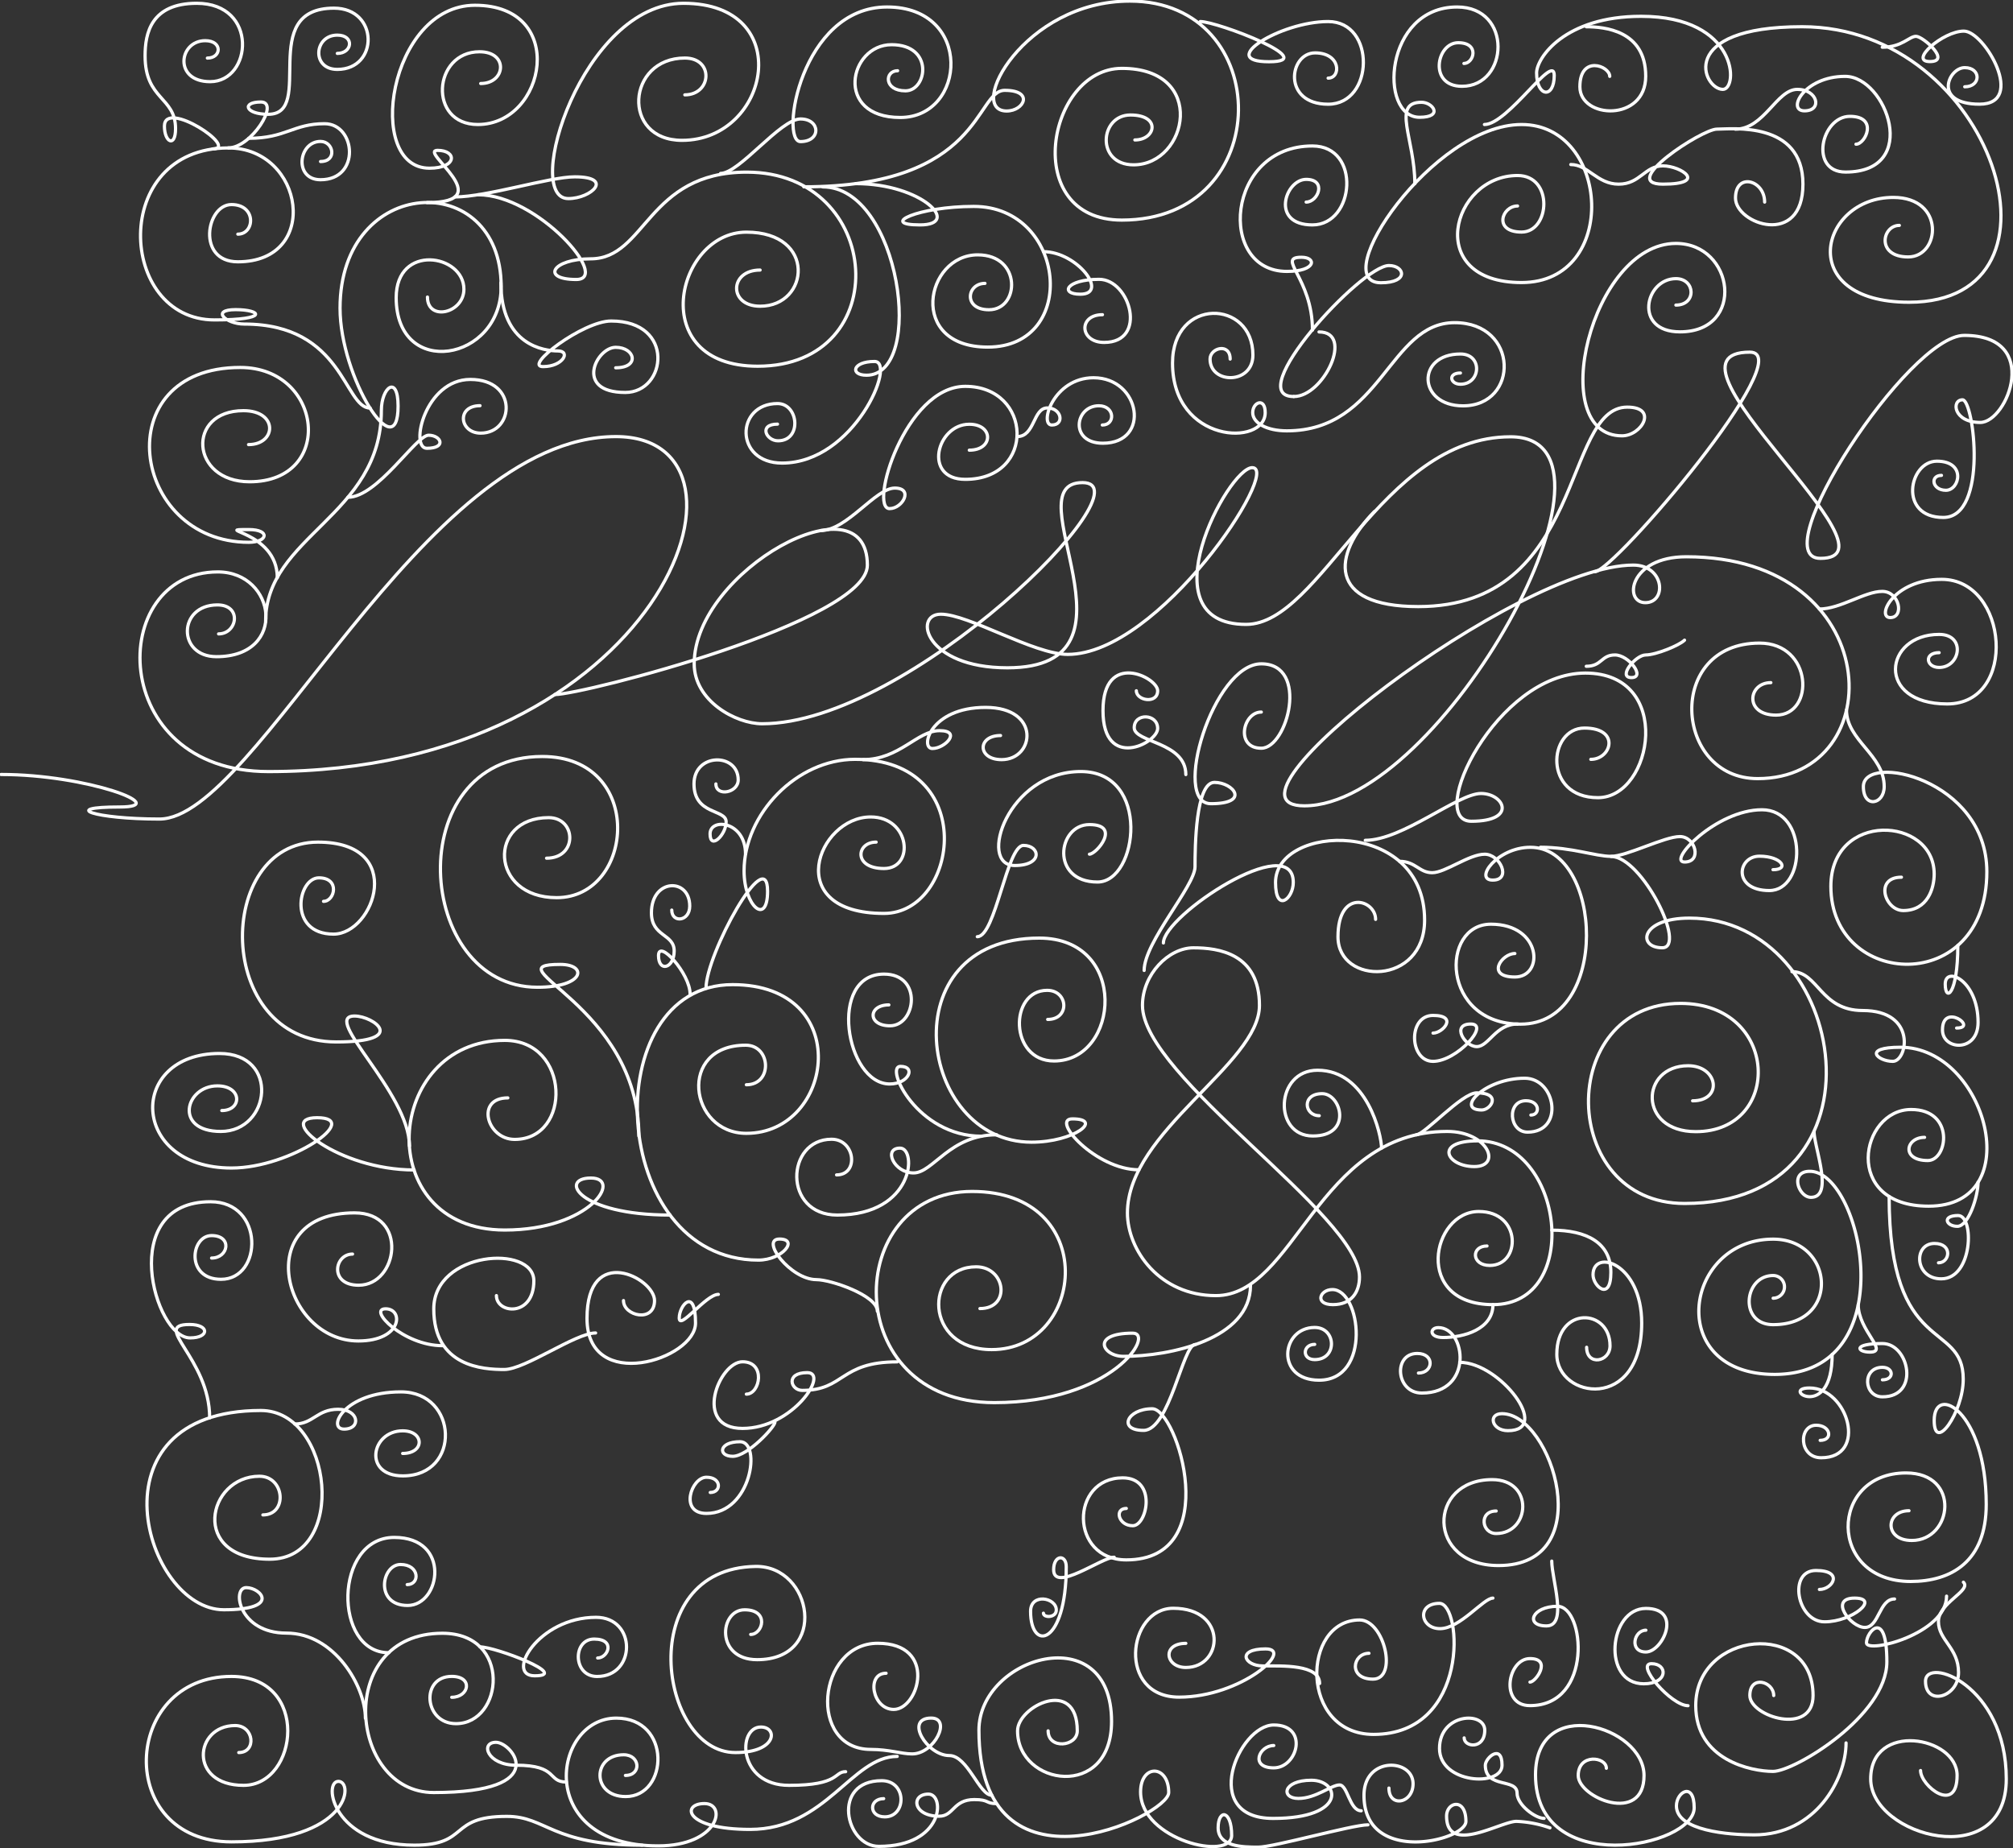 <svg id="Layer_1" data-name="Layer 1" xmlns="http://www.w3.org/2000/svg" viewBox="0 0 500.88 459.85">
  <rect x="0" y="0" width="500.88" height="459.85" fill="#333333" stroke="none"/>
  <defs>
    <style>
      .cls-1 {
        fill: none;
        stroke: #fff;
        stroke-linecap: round;
        stroke-linejoin: round;
        stroke-width: 0.8px;
      }
    </style>
  </defs>
  <title>art</title>
  <path class="cls-1" d="M343.76,306.14c0-3.21-3.54-19.38-15.94-19.38-10.52,0-11.09,16.36-1.15,16.36s7.09-10.53,2.31-10.53c-5.19,0-4.47,5.48-.72,5.48" transform="translate(0 -20.47)"/>
  <path class="cls-1" d="M370,330.49c-4,0-3.9,4.84.69,4.84,7.8,0,7.94-13.42-2.74-13.42-11.73,0-16.39,23.17,3.53,23.17,22.29,0,17.73-40.75-3.78-40.75-11,0-7.75,6.4-.85,6.4s3.47-8.74-6.78-8.74c-32.28,0-37.78,40.85-57.54,40.85-14,0-22-11.36-22-20.57,0-20.32,32.85-37,32.85-51.64,0-12.94-10.2-14.33-16.42-14.33s-12.69,6.62-12.69,14.33c0,17.77,54,52.27,54,67.57,0,3.7-1.94,6.88-6.6,6.88s-3.29-3.75-.15-3.75c7.14,0,9.8,22.55-3.3,22.55-10.91,0-9.52-13.12-1.09-13.12,5.39,0,5.72,8,0,8-3.25,0-3-3.79,0-3.79" transform="translate(0 -20.47)"/>
  <path class="cls-1" d="M311.15,340.29c0,13.41-20,17.66-31.62,17.66-5.2,0-8.22-5.77,2.31-5.77,5.63,0-4.89,17.28-34.44,17.28-38.68,0-37.7-52.54-5.52-52.54,31.86,0,28.37,39.35,4.88,39.35-17,0-16.77-20.6-3.88-20.6,7.42,0,8.71,10.39.95,10.39" transform="translate(0 -20.47)"/>
  <path class="cls-1" d="M283.39,311.53c-10.73,0-22.07-12.67-16.56-12.67,7.79,0,.5,5.8-10.16,5.8-28.32,0-35.42-50.78,1.92-50.78,22.41,0,20,30.58,3.68,30.58-11.16,0-11.22-17.58-1.71-17.58,5.26,0,5.72,7.24.13,7.24" transform="translate(0 -20.47)"/>
  <path class="cls-1" d="M248,302.82c-11.69,0-15.8,9.49-20.69,9.49s-7.62-6.17-3.36-6.17,3.57,16.65-15.61,16.65c-13.58,0-12.83-18.86-1.43-18.86,5.89,0,6.89,8.87,1.25,8.87" transform="translate(0 -20.47)"/>
  <path class="cls-1" d="M185.71,290.37c6.59,0,6.16-9.84-.16-9.84-17.06,0-14.11,21.93.16,21.93,21.91,0,27-37-3.44-37-33.92,0-31.1,68.54,6.44,68.54,6,0,10.11-5.24,5.24-5.24s2.71,10.1,9.21,10.1c3.55,0,15.14,3.93,15.14,7.84" transform="translate(0 -20.47)"/>
  <path class="cls-1" d="M155.14,344.07c0,3.86,7.72,5.6,7.72,0s-16.8-14.29-16.8,4.44,27,10.23,27,1.16-4.05-4.48-4.05-1.27,6.62-5.87,9.73-5.87" transform="translate(0 -20.47)"/>
  <path class="cls-1" d="M185.71,367.35c3.47,0,4.89-8.05-.95-8.05s-12.47,16.58,0,16.58S206.39,362,200.86,362s-4.1,4.42-1.26,4.42c10.63,0,9.29-7.1,23.64-7.1" transform="translate(0 -20.47)"/>
  <path class="cls-1" d="M176.73,391.82c2.84,0,2.84-3.79-.95-3.79s-6.83,9,0,9c11.21,0,13.73-17.84,8.37-17.84s-5.55,3.63-1.83,3.63,10.51-7.33,10.51-8.52" transform="translate(0 -20.47)"/>
  <path class="cls-1" d="M123.52,342.83c0,4.55,9.31,5.41,9.31-3.68s-24.9-7.41-24.9,7,12.34,15.07,17.54,15.07,17.74-9.09,22.73-9.09" transform="translate(0 -20.47)"/>
  <path class="cls-1" d="M87.72,332.5c-4.55,0-5.85,7.75,1.52,7.75,9.86,0,12.42-18-1-18-25.93,0-17.83,31.87.93,31.87,10.92,0,11.33-8,6.78-8s4.42,9.17,14.13,9.17" transform="translate(0 -20.47)"/>
  <path class="cls-1" d="M126.36,293.64c-8.12,0-5.23,10.33,1.7,10.33,14.29,0,13.88-24.64-2.46-24.64-30.09,0-33.34,47.19,0,47.19,21.22,0,29.44-12.94,21.43-12.94s-3.21,9.21,19.67,9.21" transform="translate(0 -20.47)"/>
  <path class="cls-1" d="M221.17,270.5c-5.19,0-5.35,5.2.28,5.2,6.49,0,8.18-12.86-1.49-12.86-14.05,0-9.56,27.34,1.43,27.34,4.76,0,6.59-4.38,2.65-4.38s4.13,17.38,20.19,17.38" transform="translate(0 -20.47)"/>
  <path class="cls-1" d="M55.19,296.79c5.08,0,5.13-6.14-1.11-6.14-8,0-10.88,11.34.85,11.34,12.44,0,14.77-19.4-.32-19.4-22.92,0-22.34,28.5,3,28.5,14.74,0,32.74-12.52,21.28-12.52-10.6,0,5.36,13,24.15,13" transform="translate(0 -20.47)"/>
  <path class="cls-1" d="M214.73,209.47c9.09,0,13.49-7.2,19.06-7.2s1.35,4.44-1.79,4.44-0.62-10.23,13.23-10.23,12.23,13,4,13c-6.08,0-6.08-6-.27-6" transform="translate(0 -20.47)"/>
  <path class="cls-1" d="M175.67,266.36c0-8.44,15.32-36.37,15.32-24.13,0,8.66-5.85,3.81-5.85-5.07,0-14.17,13.13-27.76,27.62-27.76,31.07,0,25.76,38.34,7.2,38.34-25.58,0-16.57-24-3.31-24,9.84,0,11,12.83,3.31,12.83S213.05,230,218,230" transform="translate(0 -20.47)"/>
  <path class="cls-1" d="M178.13,215.52c0,3.25,5.55,2.25,5.55-1,0-6.79-11-6.79-11,1s8,6.2,8,9.44-4,7.11-4,3,8.82-3.19,8.82,5" transform="translate(0 -20.47)"/>
  <path class="cls-1" d="M313.84,197.64c-4.59,0-6.54,9,0,9s12-21,0-21-22.43,34.8-12.54,34.8,5.59-5.3.88-5.3-4.83,16.25-4.83,21-12.66,18.72-12.66,25.79" transform="translate(0 -20.47)"/>
  <path class="cls-1" d="M342.28,249.22c0-4.95-9.36-7.72-9.36,4.35s21.55,12.25,21.55-4.17c0-25.37-37.09-24-37.09-9.36,0,7.72,4.42,4.06,4.42,0,0-13.07-32.32,8.2-32.32,15.05" transform="translate(0 -20.47)"/>
  <path class="cls-1" d="M282.75,192.34c0,2.47,5.3,3.36,5.3,0s-13.6-10.07-13.6,4.95,13.6,8.13,13.6,4.42-5.83-3.89-5.83-.18,12.84,3.53,12.84,11.66" transform="translate(0 -20.47)"/>
  <path class="cls-1" d="M352.94,362.1c3.73,0,4.13-4.87-.3-4.87-6.06,0-5.35,9.85,1.15,9.85,12.95,0,11-16.28,4.1-16.28-2.15,0-2.37,2.46,1.19,2.46,5.06,0,12.4-2,12.4-8.19" transform="translate(0 -20.47)"/>
  <path class="cls-1" d="M372.28,396.43c-4.34,0-3.66,5.6,0,5.6,8.49,0,9.48-13.41-1-13.41-16.11,0-16.41,21.38,1.59,21.38,25.19,0,13.37-37.79.85-37.79-3.53,0-2.57,4.23,1.49,4.23,11,0-2-17-12-17" transform="translate(0 -20.47)"/>
  <path class="cls-1" d="M280.25,395.79c-3,0-2,4.3,1.61,4.3s6.1-11.91-2.51-11.91c-13.08,0-13.27,20.41.9,20.41,24.45,0,12.73-37.6,6.45-37.6s-8.61,5.38-2.15,5.38S294.33,355,297.38,355" transform="translate(0 -20.47)"/>
  <path class="cls-1" d="M259.63,421.85c0,1.21,3.2,1.19,3.2-.8,0-3.09-6.4-4.28-6.4.36,0,10.15,8.88,8.46,8.88-11.11,0-3.15-3.14-3-3.14.72,0,5.83,12-3.09,15.06-3.09" transform="translate(0 -20.47)"/>
  <path class="cls-1" d="M340.63,431.83c-4.09,0-5.26,6.43,1,6.43s2.82-14.72-3.32-14.72c-14.52,0-15,28.47,3.47,28.47,24,0,22.08-32.6,16.38-32.6s-4.82,6.29.15,6.29,10.82-7.6,13.16-7.6" transform="translate(0 -20.47)"/>
  <path class="cls-1" d="M380.69,439c1.46,0,5.56-5.85,0-5.85s-7.6,11.7,0,11.7c15.79,0,13.66-24.71,6.85-24.71-6.41,0-8.16,4.88-2.75,4.88s1.32-11.6,1.32-16.13" transform="translate(0 -20.47)"/>
  <path class="cls-1" d="M295.06,429.36c-6,0-5.12,6,0,6,9.34,0,10.43-14.73-3.12-14.73-11.49,0-14,22.11,1.44,22.11s28.83-12,21.52-12-5.32,4.24-.64,4.24,14.09-.45,14.09,4.37" transform="translate(0 -20.47)"/>
  <path class="cls-1" d="M260.8,451.13c0,4.68,7.25,3.95,7.25,0,0-13.45-14.86-6.14-14.86,0,0,13.74,23.39,17.25,23.39-2.34,0-25.88-33-16.23-33,2.19,0,43.72,47.22,21.35,47.22,15.5,0-7-7-7.16-7-.15,0,12,22.66,17.25,22.66,10.82s-3.36-6.58-3.36-1.9,6,4.82,9.94,4.82,23.39-5.56,27.34-5.56" transform="translate(0 -20.47)"/>
  <path class="cls-1" d="M316.94,454.78c-3.66,0-6,5.56,0,5.56s8.77-10.67,0-10.67-18.57,23.25-.15,23.25,16.67-9.5,9.5-9.5-7.6,4.53-3.22,4.53,8.19-3.36,10.23-3.36,2.49,6.43,5.41,6.43" transform="translate(0 -20.47)"/>
  <path class="cls-1" d="M345.6,465.37c0,4.93,6,3.85,6-1.08,0-6.29-12.21-6.87-12.21,2.9,0,17.43,25.36,11.29,25.36,6.46,0-6-4.81-4.82-4.81-1.32,0,9.8,13.44,1.32,17.39,1.32a28.51,28.51,0,0,1,8.33,1.61" transform="translate(0 -20.47)"/>
  <path class="cls-1" d="M364.32,452.88c0,2.34,5.12,2.92,5.12-1.9s-11.26-4.24-11.26,4.53,15.56,9.65,15.56,4.17-4.16-1.83-4.16,0c0,5.92,7.9,3.14,7.9,6.94,0,2.92,4.54,6.29,6.73,6.29" transform="translate(0 -20.47)"/>
  <path class="cls-1" d="M399.7,460.44c0-2.88-7-3.76-7,1.8s16.37,12.28,16.37,0-27-20.32-27-.15c0,25.88,39.48,18,39.48,8.19,0-6.58-4.42-4-4.42-.48,0,6.24,13.19,7.21,19.33,7.21,15.35,0,22.88-13.89,22.88-22.88" transform="translate(0 -20.47)"/>
  <path class="cls-1" d="M475,396.36c-5.89,0-6.24,7.4.71,7.4,10.13,0,12.24-16.8-1.45-16.8-19.18,0-19.62,27,1.16,27,10,0,18.8-4.86,18.8-19.18,0-23.35-12.95-30.11-12.95-20.89,0,8.21,7.23-2,7.23-10.25,0-14.84-18.44-5.42-18.44-45.46" transform="translate(0 -20.47)"/>
  <path class="cls-1" d="M452.71,415.95c3.32,0,6.12-4.72-.87-4.72S447.08,424,454,424s13.91-5.9,7.45-5.9-1,7.3,2.56,7.3,3.55-7.08,7.4-7.08" transform="translate(0 -20.47)"/>
  <path class="cls-1" d="M477.88,461c0,3.85,9.09,11,9.09,1.22s-21.5-13.46-21.5.87,33.74,23.42,33.74,0-20.1-30.59-20.1-24.3,8.22,4,8.22-2.17-5-8-5-12.69,8.3-7.69,6.21-9.79" transform="translate(0 -20.47)"/>
  <path class="cls-1" d="M441.34,442.34c0-3.5-5.94-5.24-5.94,0s15.73,10.14,15.73,0c0-18.86-29.19-16.15-29.19,2.5,0,13.58,13.83,16.38,19.23,16.38s28.32-13.87,28.32-27.27-5.07-7.52-5.07-4.72,19.93-2.27,19.93-11.62" transform="translate(0 -20.47)"/>
  <path class="cls-1" d="M409.53,426.09c-3,0-4.2,5.42,0,5.42s9.26-10.84,0-10.84-11,18.75-.52,18.75c6.12,0,6-5,1.92-5s4.9,10.45,9.09,10.45" transform="translate(0 -20.47)"/>
  <path class="cls-1" d="M220.48,436.8c-5,0-3.43,9,1.9,9,6.28,0,11-16.46-4-16.46s-17.51,26.41-1.68,26.41c4.48,0,7.62,1.12,10.25,1.12,5.58,0,9.93-8.92,4.75-8.92-6.72,0-1.06,9.33,4.52,9.33,4.55,0,7.44,9.87,10.55,9.87" transform="translate(0 -20.47)"/>
  <path class="cls-1" d="M219.88,468c-3.68,0-3.77,4.53.27,4.53,5.47,0,5.55-9-.77-9-12.55,0-9.11,16.34-.7,16.34,16.27,0,16.49-13,12.34-13-4.43,0-3.91,5.5,2.63,5.5,3.72,0,3.48-4.14,8.78-4.14,3.79,0,2.74,1,5.52,1" transform="translate(0 -20.47)"/>
  <path class="cls-1" d="M100.19,382.11c5.55,0,5.41-5.63,0-5.63-7.84,0-9.94,11.21.05,11.21,14.59,0,13.8-20.9-.48-20.9s-18.48,9.26-14.15,9.26,3.75-4.93-1.48-4.93-6.22,3.66-10.77,3.66" transform="translate(0 -20.47)"/>
  <path class="cls-1" d="M65.41,397.4c6.22,0,5.47-9.62-.86-9.62-13,0-17.44,20.64,2.57,20.64,19.48,0,15.74-37-2.22-37C21.43,371.45,36,421,55.7,421c14.29,0,9.22-5.51,5.57-5.51s-1.92,11.32,10,11.32S90.92,440,90.92,448" transform="translate(0 -20.47)"/>
  <path class="cls-1" d="M59.41,456.53c4.48,0,3.85-6.72-.91-6.72-10.17,0-11.62,14.88,2.09,14.88s16.66-27.1-3-27.1c-27.38,0-29.09,41.16,0,41.16,29.53,0,30.51-15.05,26.62-15.05s-1.46,15.87,18.89,15.87c13.87,0,8.3-7.16,23-7.16,9.89,0,11.1,7.17,33.7,7.17" transform="translate(0 -20.47)"/>
  <path class="cls-1" d="M155.62,462.22c4.05,0,3.69-5.14-.43-5.14-7.89,0-8,10.4.49,10.4,10.66,0,11.51-19.52-2.34-19.52-15.92,0-20.52,31.79,10.4,31.79,15.12,0,17.25-10.53,11.53-10.53s-5.07,6.43,11.38,6.43c18.83,0,25.33-18.16,36.59-18.16" transform="translate(0 -20.47)"/>
  <path class="cls-1" d="M101.32,414.74c3.24,0,3.1-5-1.66-5s-6.47,10.19,1.77,10.19S112.32,403,98.1,403c-15.06,0-15.23,28.69-1.37,28.69" transform="translate(0 -20.47)"/>
  <path class="cls-1" d="M148.71,433c2.59,0,4.54-4.71-.87-4.71s-5.34,9.31.73,9.31c9.75,0,9.87-14.72-.27-14.72-14.49,0-22.64,14.55-15.28,14.55,9.09,0-9.68-7.19-13.58-7.19" transform="translate(0 -20.47)"/>
  <path class="cls-1" d="M112.4,442.78c4.35,0,5.41-5.2,0-5.2-7.8,0-6.95,11.76,1.06,11.76,11.81,0,14-22.49-3.39-22.49-26.8,0-23.39,39.63-2.15,39.63,29.8,0,19.5-12.5,15.5-12.5s-2.2,5.7,5,5.7c10.61,0,7.73,4.18,12.49,4.18" transform="translate(0 -20.47)"/>
  <path class="cls-1" d="M186.79,427.14c3,0,4.76-6.13-1.52-6.13s-7.31,12.41,3.12,12.41c17.81,0,13.83-23.44-.41-23.2-30.34.53-24.06,46.31-5,46.31,10.39,0,10.6-6.35,6.35-6.35-5.92,0-5.75,14.51,7,14.51s11.1-3.4,14.09-3.4" transform="translate(0 -20.47)"/>
  <path class="cls-1" d="M52.65,333.49c4.23,0,5.22-5.59,0-5.59S46.12,338.78,55,338.78c10.42,0,10.81-19.3-2.61-19.3-23.38,0-14,33.88-5.09,33.88,4.84,0,4.85-3.34-.13-3.34-9.72,0,5,8.36,5,23.24" transform="translate(0 -20.47)"/>
  <path class="cls-1" d="M136,234c7.79,0,7.44-10.09.51-10.09-15.24,0-14.67,19.91,2,19.91,19.48,0,22.17-35.12-3.59-35.12-35.4,0-31.73,57.41-1.19,57.41,11.83,0,12.5-5.68,5.68-5.68-17.6,0,19.56,10.09,19.56,42.72" transform="translate(0 -20.47)"/>
  <path class="cls-1" d="M80.5,244.74c2.81,0,4.19-5.85-1.15-5.85s-7.74,14,3.64,14c10.15,0,18.22-22.89-3.88-22.89-25.63,0-25.89,49.72,4.56,49.72,18.07,0,9.32-6.45,4.56-6.45-8.5,0,13.65,19.07,13.65,32.33" transform="translate(0 -20.47)"/>
  <path class="cls-1" d="M167.15,246.91c0,3.25,4.47,2.9,4.47-1,0-7.12-9.53-6.89-9.53,1.68,0,6,5.66,5.16,5.66,9.49s-3.9,5.4-3.9,1.16,7.86,4.5,7.86,9.54" transform="translate(0 -20.47)"/>
  <path class="cls-1" d="M54.39,178.19c4.65,0,5.93-7.21-.3-7.21-9.84,0-10,12.88-.24,12.88,17.84,0,14.87-21.09.35-21.09-27.64,0-27.62,49.68,12.58,49.68,97.88,0,126.78-83.35,86.48-83.35-48.19,0-89.51,95.16-113.59,95.16-16.08,0-24.87-3-9.89-3,13.31,0-8.16-8.09-29.52-8.09" transform="translate(0 -20.47)"/>
  <path class="cls-1" d="M119.44,121.41c-5.94,0-5.12,6.83.17,6.83,8.36,0,9.37-13.36-2.58-13.36-11.27,0-15.15,17.13-10.82,17.13,5,0,3.54-3.25.43-3.25s-12.69,15.44-20.07,15.44" transform="translate(0 -20.47)"/>
  <path class="cls-1" d="M106.36,94.38c0,6.13,9.07,4.06,9.07-1.95,0-8.72-16.85-11.46-16.85,2.11,0,20.34,26.12,15.93,26.12-2.79,0-29.47-40.09-27.86-40.09,5.4,0,17.31,14.44,39.87,14.44,24.36,0-7.93-4.16-4.69-4.16,1.09,0,26.24-28.8,31.21-28.8,52.48" transform="translate(0 -20.47)"/>
  <path class="cls-1" d="M59.18,78.73c4.26,0,4.69-7.36-1.59-7.36s-8.72,14.24,1.59,14.24c20.75,0,16.53-28.33-2.37-28.33-29.56,0-27.54,42.79-3.42,42.79,13.78,0,11.57-2.56,5.25-2.56s-2.42,3.59,2.13,3.59C85.5,101.1,85.59,122,92.1,122" transform="translate(0 -20.47)"/>
  <path class="cls-1" d="M79.76,60.66c4.19,0,3.25-5,0-5-5.55,0-6.71,9.53,0,9.53,10.05,0,8.8-13.94,1-13.94s-9.62,3.63-18.87,3.63" transform="translate(0 -20.47)"/>
  <path class="cls-1" d="M83.93,33.76c3.76,0,4.33-4.55,0-4.55-5.8,0-6.49,8.53,0,8.53,10.36,0,10.36-15.24-.83-15.24-19.3,0-4.47,26.41-16.37,26.41-5.76,0-6.64-3.06-1.82-3.06s-2.4,11.42-8.09,11.42" transform="translate(0 -20.47)"/>
  <path class="cls-1" d="M51.6,34.92c3.55,0,3.8-4.33-.53-4.33-6.62,0-7.92,10.2,1.22,10.2,10.47,0,12.09-19.5-3.34-19.5-11.39,0-12.85,7.51-12.85,13.06,0,11.05,7.58,10.14,7.58,18.15,0,4.76-2.77,3.4-2.77-.64,0-6.87,18.76,5.66,12,5.66" transform="translate(0 -20.47)"/>
  <path class="cls-1" d="M119.61,41.25c6.23,0,7-7.9-.29-7.9-11.59,0-12.88,18.1-.43,18.1,17,0,22.54-29.67-.71-29.67-21.43,0-27.53,40.54-11.32,40.54,6.91,0,6.89-4.44,2-4.44s15.77,13-2.61,13" transform="translate(0 -20.47)"/>
  <path class="cls-1" d="M170.4,44.07c6.69,0,7.31-9.16,0-9.16-14.46,0-15.86,20.48-.69,20.48,21.93,0,28.54-34.1.35-34.1-25.09,0-40.16,48.59-28.65,48.59,5.77,0,11.43-5.41,1.61-5.41-6.28,0-21.88,5-29.84,5" transform="translate(0 -20.47)"/>
  <path class="cls-1" d="M189.13,87.66c-7.68,0-7.91,9,0,9,12.29,0,14.12-18.43-3.41-18.43s-25.21,33.36,2.8,33.36c34.45,0,31.45-48.29-2.73-48.29-24.82,0-25,21.57-38.83,21.57-9.61,0-12.4,5.14-3.59,5.14S133.7,68.93,119,68.93" transform="translate(0 -20.47)"/>
  <path class="cls-1" d="M124.64,90.79c0,15.68,10.85,17,14.16,17s1.3,3.9-3.68,3.9,9.94-11.35,16.95-11.35c16,0,13.83,17.78,3.51,17.78-12.78,0-7.21-11.23-2.38-11.23s6.1,5.09,0,5.09" transform="translate(0 -20.47)"/>
  <path class="cls-1" d="M138.05,193.28c7.06,0,77.77-18.19,77.77-32.19,0-22.26-43.09,1.34-43.09,24.54,0,9.27,10.4,14.92,16.9,14.92,36.59,0,96.73-60,79.73-60-17.75,0,17.73,46.08-18.7,46.08-20.55,0-23.48-13.34-16.56-13.34s23.13,10,31.58,10c22.73,0,53.28-46.46,45.9-46.46-6,0-26.81,39-1.52,39,18.62,0,33.56-46.68,65.81-46.68,33.56,0-17.34,91.82-51.33,91.82-25.11,0,53.06-59.9,81.85-59.9,7.79,0,8.44,9.35,3,9.35S405.31,159,419.6,159c49.91,0,51.09,55.2,17.75,55.2-20.86,0-23-33.72.47-33.72,13.25,0,13.82,17.92,4.11,17.92-8,0-7-8.08-1.3-8.08" transform="translate(0 -20.47)"/>
  <path class="cls-1" d="M395.83,209.41c5.15,0,7.43-7.79-1.59-7.79s-10.38,17.32,3.37,17.32,18.95-31-3.13-31-39.83,36.87-28.36,36.87,8.15-6.91,2.38-6.91S349,229.55,339.71,229.55" transform="translate(0 -20.47)"/>
  <path class="cls-1" d="M417,96.38c5.19,0,4.87-6.58,0-6.58-7.71,0-10.6,13.24,1,13.24,16.42,0,13.59-22-1-22-21.09,0-32.49,47.87-13.41,47.87,4.9,0,9.09-7.14,1.3-7.14-16.12,0-10.39,49.63-52,49.63-22.81,0-21.33-13-10.92-23.64" transform="translate(0 -20.47)"/>
  <path class="cls-1" d="M377.6,71.72c-3.94,0-6.1,6.49,1,6.49s8-14.07-1-14.07c-16.49,0-23.42,26.63,1,26.63s22.08-39.32,0-39.32-48.63,39.37-35,39.37c7.1,0,5.9-4.28,2-4.28-6.91,0-36.7,32.59-23.71,32.59" transform="translate(0 -20.47)"/>
  <path class="cls-1" d="M472.6,76.55c-4.33,0-5.82,7.85,2.19,7.85s9.29-14.81-3.7-14.81c-18.4,0-24.63,26.08,3.94,26.08,42.6,0,21-68.55-26.64-68.55-31.39,0-24.68,15.59-19.7,15.59,3.9,0,3.9-18.18-20.35-18.18-19.05,0-26,10.39-26,14.07,0,6.06,4.39,6.49,4.39.65s-11.53,12.2-17.37,12.2" transform="translate(0 -20.47)"/>
  <path class="cls-1" d="M400.54,39.47c0-2.6-7.43-5.41-7.43,2.6s16.38,8.79,16.38-2.64-10.36-12.3-14.8-12.3" transform="translate(0 -20.47)"/>
  <path class="cls-1" d="M364.26,36.26c2.47,0,4-5.16-1.43-5.16s-7.45,10.84.94,10.84c11.65,0,12.67-19.73-1.2-19.73-18.19,0-19.59,27.44-9.35,27.44,6,0,3.32-3.73.48-3.73-7.52,0-1.66,9.15-1.66,20.25" transform="translate(0 -20.47)"/>
  <path class="cls-1" d="M461.81,56.35c2.38,0,5.63-6.93-1.52-6.93s-10.17,13.86-1.08,13.86c18.83,0,10.19-23.81-.1-23.81S444.49,48.05,449,48.05s3.33-5.34-1.8-5.34-8.22,9.9-15.41,9.9" transform="translate(0 -20.47)"/>
  <path class="cls-1" d="M439.08,70.75c0-5.52-7.25-7.47-7.25-1s16.78,12.34,16.78-3.46-17.75-13.69-21.43-13.69-24.68,13.69-13.42,13.69,4.55-4.55,0-4.55-5.63,4.55-11,4.55-7.59-4.88-11.91-4.88" transform="translate(0 -20.47)"/>
  <path class="cls-1" d="M306.09,109.81c0-4.11-5-2.81-5,0,0,6.28,10.66,6.38,10.66-1,0-13.89-20-14.43-20,2,0,20,23.06,20.82,23.06,12.32,0-3.86-3.11-2.6-3.11,0s3.51,4.54,8.49,4.54c23.56,0,25.42-26.92,41.75-26.92,16.08,0,16.09,20.7,2.09,20.7-11.26,0-11.69-12.9-.64-12.9,5.58,0,5.13,7.52,0,7.52-2.58,0-3.17-2.79,0-2.79" transform="translate(0 -20.47)"/>
  <path class="cls-1" d="M325,70.75c3,0,5.21-5.65,0-5.65s-9,11.33,1.57,11.33,12.19-19.64,0-19.64C305,56.78,302.82,88,320.21,88c7.31,0,7.44-3.52,3.63-3.52-6.41,0,2.73,5.14,2.73,18.13" transform="translate(0 -20.47)"/>
  <path class="cls-1" d="M468.35,32.22c4.94,0,6.67-2.71,8.4-2.71s8.84,6.28,3.46,6.28,3.25-7.58,8.44-7.58,15.59,18.18,3.9,18.18-7.79-9.09-3.68-9.09,4.08,4.76,0,4.76" transform="translate(0 -20.47)"/>
  <path class="cls-1" d="M396.8,162.73c4.71,0,51.32-54.64,38.6-54.64-25.9,0,39.57,51.31,17.54,51.31-14.29,0,21.95-55.48,35.8-55.48,19.43,0,10.74,21.66,4,21.66s-7.23-5.63-4.41-5.63,6.46,29.27-4.79,29.27-8.57-14-1.6-14c7.35,0,5.71,7.24,2.25,7.24s-4-3.71-1.11-3.71" transform="translate(0 -20.47)"/>
  <path class="cls-1" d="M452.7,172c5.2,0,11.31-4.38,15.64-4.38s5.54,6.51,2,6.51,0.68-9.51,12.8-9.51c16.61,0,19,31,1.36,31-17.87,0-15.76-17.3-2-17.3,6.69,0,5.33,8.22,0,8.22-3.27,0-3.83-3.68,0-3.68" transform="translate(0 -20.47)"/>
  <path class="cls-1" d="M394.7,186.25c3.9,0,3.68-2.82,7.14-2.82s7.67,5.63,4.11,5.63,1-5.63,3.54-5.63,8.37-2.38,9.66-3.68" transform="translate(0 -20.47)"/>
  <path class="cls-1" d="M179.29,63.62c4.68,0,14.91-13.55,19.89-13.55s5.2,5.63,0,5.63,0.06-33.49,21.55-33.49S240.5,49.7,224,49.7s-12.77-18.11-2.16-18.11,8.88,11.48,3.46,11.48-5.2-5-1.95-5" transform="translate(0 -20.47)"/>
  <path class="cls-1" d="M200,66.95c44.45,0,42.66-24,50-24s4.81,5.14.48,5.14c-10.12,0,4.25-27.35,30.66-27.35,36.12,0,36.58,54.49-2,54.49-25.35,0-18.62-37.75,0-37.75,21.39,0,16.45,24,2.92,24-9.42,0-8.46-12.4-.78-12.4s6.3,6.21,1.1,6.21" transform="translate(0 -20.47)"/>
  <path class="cls-1" d="M298.65,25.83c4.33,0,30.31,10,17.1,10s2.81-10,14.72-10,11.47,20.57,0,20.57-9.74-12.77-3.25-12.77,6.49,6.28,3.25,6.28" transform="translate(0 -20.47)"/>
  <path class="cls-1" d="M193.46,126c-4.76,0-2.84,4.15.13,4.15,6,0,5.17-9.27-.13-9.27-10.47,0-10.76,14.81,1.15,14.81,17.89,0,28.56-25.28,23-25.28s-6.15,3.42-2,3.42c14.8,0,8.4-46.86-10.9-46.86" transform="translate(0 -20.47)"/>
  <path class="cls-1" d="M212.93,66.16c16.56,0,26.38,10.27,16,10.27s-0.43-4.6,13.36-4.6c23.06,0,26.33,35,3.48,35-20,0-15.56-22.95-2.49-22.95,11,0,10.48,13.66,2.8,13.66-6.49,0-5.52-6.56-1-6.56" transform="translate(0 -20.47)"/>
  <path class="cls-1" d="M259.64,83.09c8.39,0,16.41,10.58,9.16,10.58-5.17,0-3.55-3.7,4.68-3.7,7.77,0,12.16,15.7,1.26,15.7-6.13,0-6.49-6.9-.42-6.9" transform="translate(0 -20.47)"/>
  <path class="cls-1" d="M204.22,152.48c6.49,0,13.66-10.57,18.42-10.57s1.95,5.11-1.3,5.11c-5.18,0,3.86-30.42,18.84-30.42,16.7,0,17.67,23.14,0,23.14-10.61,0-7.13-13.71,1-13.71,6.06,0,6.07,6.45,0,6.45" transform="translate(0 -20.47)"/>
  <path class="cls-1" d="M253.13,129.09c4.39,0,3.9-7.12,7.47-7.12s4.33,4.25,1.12,4.25,0.38-11.76,10.38-11.76c11.7,0,14.32,16.29,2.32,16.29-8.36,0-7-9.32-1-9.32,4,0,4.17,4.79.86,4.79" transform="translate(0 -20.47)"/>
  <path class="cls-1" d="M348.24,234.78c4,0,4.87,2.83,8.13,2.83s9.18-4.6,13.06-4.6,6.75,6.44,2,6.44,1-8.16,9.38-8.16c18,0,20,44-2.45,44-19.8,0-20.06-24.87-7.38-24.87s13.29,13.14,5.95,13.14-3.27-5.84,0-5.84" transform="translate(0 -20.47)"/>
  <path class="cls-1" d="M356.57,277.52c2.45,0,6.33-4.4,0-4.4s-5.92,11.43,0,11.43,14.29-9.29,9.39-9.29-1.54,5.62,1.48,5.62,4.68-5.62,10.19-5.62" transform="translate(0 -20.47)"/>
  <path class="cls-1" d="M383.31,231.28c7.76,0,13.67,2.26,17.55,2.26s13.27-4.92,17.14-4.92,5.58,6.33,1.16,6.33,7.82-13,19.25-13,11,20.1,1.84,20.1-8-8.55-2.45-8.55,7.53,3.36,3.36,3.36" transform="translate(0 -20.47)"/>
  <path class="cls-1" d="M421.16,294.37c7.61,0,6.4-8.73-1.12-8.73-11.91,0-12.52,16.4,1.9,16.4,21.69,0,20.92-31.91-3.77-31.91-31,0-30.45,49.78,1,49.78,52.25,0,41.09-71,1.19-71-12.23,0-13,7.38-6.76,7.38s-5.07-22.72-12.73-22.72" transform="translate(0 -20.47)"/>
  <path class="cls-1" d="M441.2,343.48a2.82,2.82,0,1,0,0-5.64c-7.34,0-8.55,12.22,0,12.22,16.92,0,15.09-21.27,0-21.27-22.25,0-27.09,33.65.37,33.65,32.49,0,21.85-50.53,8.75-50.53-5.1,0-2.81,6.47.28,6.47,5.82,0,.78-12.43.78-16.39" transform="translate(0 -20.47)"/>
  <path class="cls-1" d="M394.79,355.69c0,4.7,5.82,3.72,5.82-.37,0-9.29-13.24-10-13.24,2.11,0,11.06,21.12,14.41,21.12-7.77,0-15-12.11-18.59-12.11-12,0,2.86,4.44,6.74,4.44-.61s-6-10.5-14.7-10.5" transform="translate(0 -20.47)"/>
  <path class="cls-1" d="M452.9,378.85c3.27,0,2.62-3.76-1-3.76-4.45,0-4.33,8.09,1.25,8.09,11.69,0,6.76-17.36-2.91-17.36-7.53,0,5.64,8.52,5.64-8.33" transform="translate(0 -20.47)"/>
  <path class="cls-1" d="M468.39,363.79c3,0,2.83-3.11,0-3.11-5.13,0-4.7,7.34,0,7.34,9.39,0,6.67-13.26,0-13.26-7.47,0-6.31,2.13-3.13,2.13,4.86,0-2.89-5.37-2.89-11.8" transform="translate(0 -20.47)"/>
  <path class="cls-1" d="M482.34,334.67c2.85,0,3.59-4.81-1-4.81-5.31,0-5,8.8,1.69,8.8,7.9,0,8.27-15.75,4.19-15.75s-3,2.69-.19,2.69,5.16-7.51,5.16-11" transform="translate(0 -20.47)"/>
  <path class="cls-1" d="M478.88,303.46c-4.72,0-5.89,5.77.8,5.77,5,0,6.78-12.7-4.16-12.7-12.65,0-17.25,24.05,4.36,24.05,25,0,14.4-39.54-7-39.54-9.66,0-5.58,3.51-1.91,3.51s6.06-12.65-7.5-12.65c-10.52,0-11.06-9.67-17.59-9.67" transform="translate(0 -20.47)"/>
  <path class="cls-1" d="M459.45,197.1c0,7.64,9.38,11.14,9.38,19.08,0,4.49-5.18,5.51-5.18,0,0-8.49,30.72-1.92,30.72,21.18,0,31.06-38.81,29.12-38.81,3.65,0-18.78,25.71-17.46,25.71-3.06,0,3.48-1.58,9.08-7.69,9.08-4.61,0-7.25-8.3-.46-8.3" transform="translate(0 -20.47)"/>
  <path class="cls-1" d="M486.85,276.26c5.43,0-3.52-6.49-3.52.47,0,5.08,8.86,5.66,8.86-1.89,0-10.47-8.17-14.1-8.17-9.53s3.13,2.67,3.13-9.59" transform="translate(0 -20.47)"/>
  <path class="cls-1" d="M380.92,297.91c2.37,0,2.28-3.56-1.23-3.56-4.84,0-4.24,7.81.4,7.81,9.22,0,7.09-13.41-.71-13.41-10.06,0-17.35,7.9-10.69,7.9,2.3,0,5.06-4.26-1.26-4.26-3.69,0-13,10.42-15,10.42" transform="translate(0 -20.47)"/>
  <path class="cls-1" d="M321.95,119.13c7.42,0,15.09-16.07,6.25-16.07" transform="translate(0 -20.47)"/>
  <path class="cls-1" d="M69,164.23c0-11.74-16.69-12-7.1-12,5.44,0,4.73,3.17,0,3.17-29.38,0-35.52-43.5-2.12-43.5,20.65,0,23.62,28.44,2.32,28.44-14.73,0-15.78-17.69-1.52-17.69,8.71,0,8.22,8.44,1.26,8.44" transform="translate(0 -20.47)"/>
  <path class="cls-1" d="M271.08,233c1.73,0,8-7.36,0-7.36s-9.74,14.29,2,14.29c10.13,0,13.38-27.49-4.15-27.49-18.18,0-25.76,23.38-16.45,23.38,7.14,0,6.32-5,2.18-5s-6.95,22.71-11.49,22.71" transform="translate(0 -20.47)"/>
</svg>
